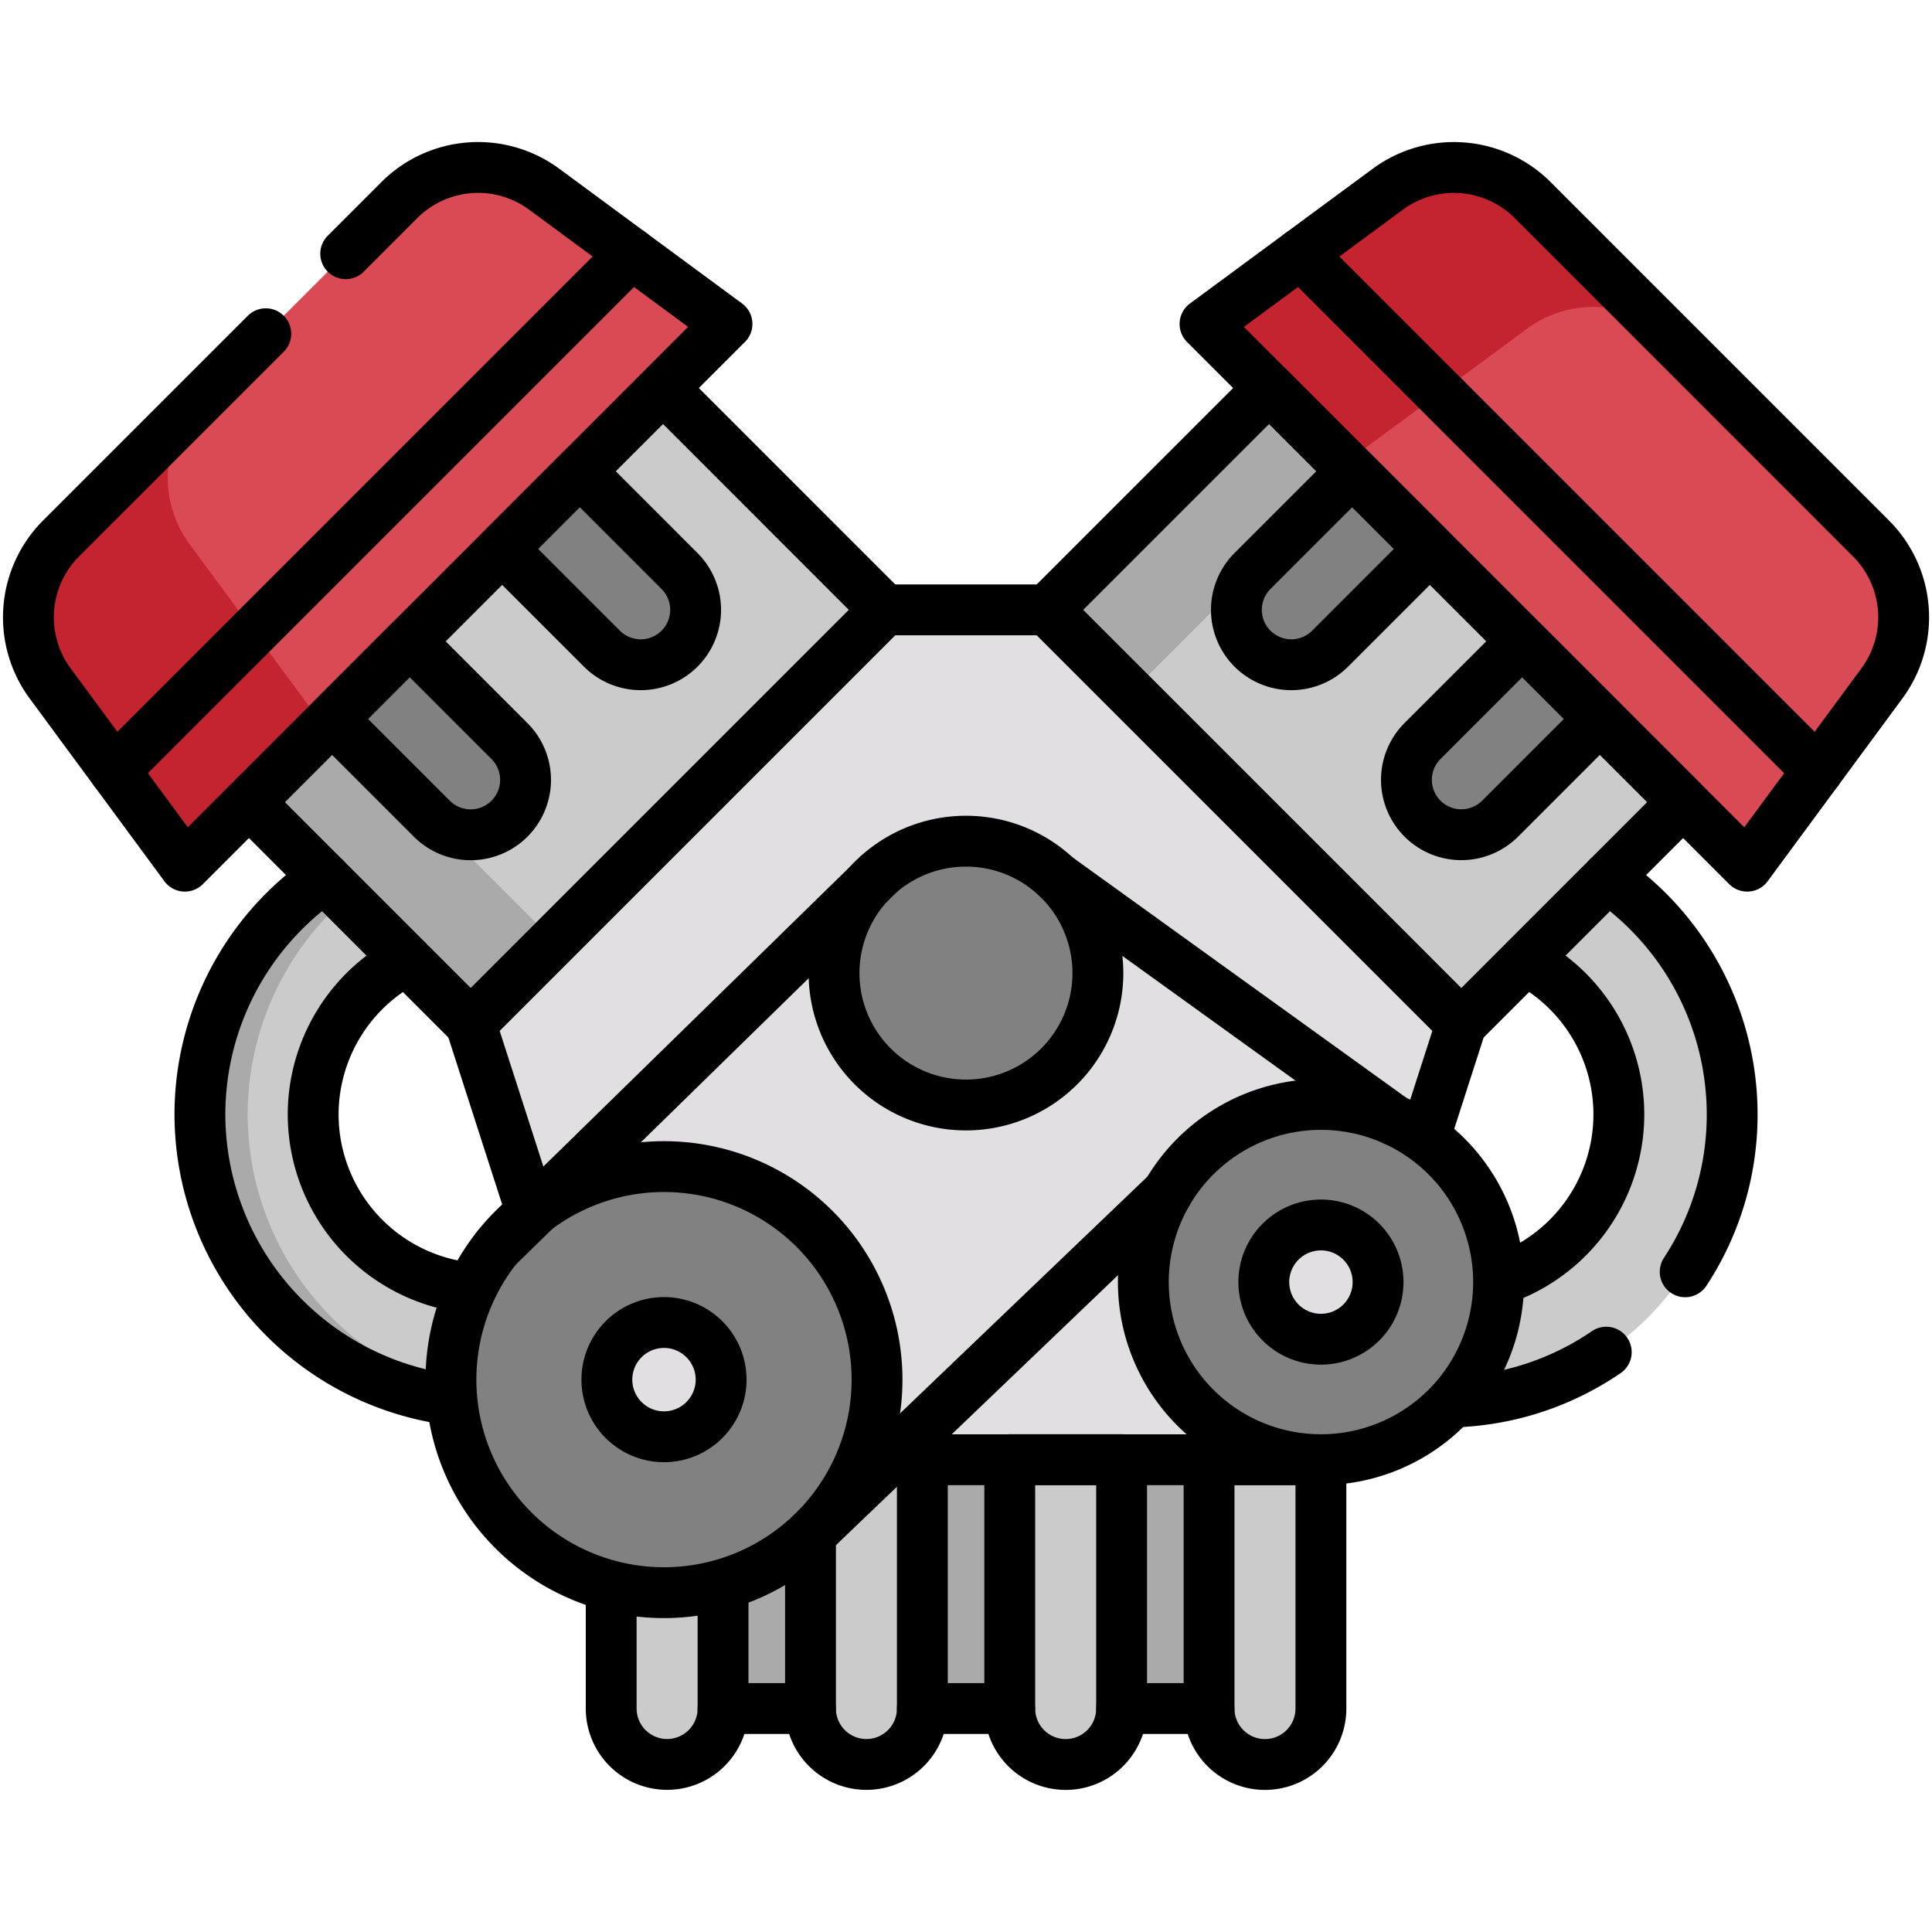 <svg xmlns="http://www.w3.org/2000/svg" xmlns:xlink="http://www.w3.org/1999/xlink" width="75.998" height="75.998" viewBox="0 0 75.998 75.998">
  <defs>
    <clipPath id="clip-path">
      <path id="path23" d="M0-682.665H76v76H0Z" transform="translate(0 682.665)"/>
    </clipPath>
  </defs>
  <g id="g15" transform="translate(0 682.665)">
    <path id="path17" d="M268.979-230.994H246.162v16.924h22.817Z" transform="translate(-218.758 -401.388)" fill="#aaa"/>
    <g id="g19" transform="translate(0 -682.665)">
      <g id="g21" clip-path="url(#clip-path)">
        <g id="g27" transform="translate(24.036 52.568)">
          <path id="path29" d="M-17.581-134.441h0a2.2,2.2,0,0,1-2.2-2.2v-14.639h4.4v14.639a2.2,2.2,0,0,1-2.2,2.2" transform="translate(19.784 151.282)" fill="#cbcbcb"/>
        </g>
        <g id="g31" transform="translate(31.877 52.568)">
          <path id="path33" d="M-17.58-134.441h0a2.2,2.2,0,0,1-2.2-2.2v-14.639h4.4v14.639a2.2,2.2,0,0,1-2.2,2.2" transform="translate(19.783 151.282)" fill="#cbcbcb"/>
        </g>
        <g id="g35" transform="translate(39.717 52.568)">
          <path id="path37" d="M-17.581-134.441h0a2.2,2.2,0,0,1-2.2-2.2v-14.639h4.4v14.639a2.2,2.2,0,0,1-2.2,2.2" transform="translate(19.784 151.282)" fill="#cbcbcb"/>
        </g>
        <g id="g39" transform="translate(47.557 52.568)">
          <path id="path41" d="M-17.58-134.441h0a2.2,2.2,0,0,1-2.2-2.2v-14.639h4.4v14.639a2.2,2.2,0,0,1-2.2,2.2" transform="translate(19.783 151.282)" fill="#cbcbcb"/>
        </g>
        <g id="g43" transform="translate(45.502 32.523)">
          <path id="path45" d="M-35.579-90.323a6.866,6.866,0,0,0,6.858,6.858,6.866,6.866,0,0,0,6.858-6.858,6.866,6.866,0,0,0-6.858-6.858,6.866,6.866,0,0,0-6.858,6.858m-4.457,0a11.328,11.328,0,0,1,11.315-11.315A11.328,11.328,0,0,1-17.406-90.323,11.328,11.328,0,0,1-28.721-79.008,11.328,11.328,0,0,1-40.036-90.323" transform="translate(40.036 101.638)" fill="#cbcbcb"/>
        </g>
        <g id="g47" transform="translate(39.23 13.802)">
          <path id="path49" d="M0-97.018,16.287-80.731,28.441-92.884,12.154-109.172Z" transform="translate(0 109.172)" fill="#cbcbcb"/>
        </g>
        <g id="g51" transform="translate(38.509 14.523)">
          <path id="path53" d="M0-97.018l3.272,3.272L15.426-105.9l-3.272-3.272Z" transform="translate(0 109.172)" fill="#aaa"/>
        </g>
        <g id="g55" transform="translate(47.401 6.588)">
          <path id="path57" d="M-170.248-219.4l-21.327-21.327,7.19-5.3a4.383,4.383,0,0,1,5.7.429l13.31,13.31a4.383,4.383,0,0,1,.429,5.7Z" transform="translate(191.576 246.879)" fill="#da4a54"/>
        </g>
        <g id="g59" transform="translate(47.401 6.588)">
          <path id="path61" d="M-43.774-92.923l-5.484-5.484,7.189-5.3a4.384,4.384,0,0,1,5.7.429l5.484,5.484a4.382,4.382,0,0,0-5.7-.428Z" transform="translate(49.257 104.563)" fill="#c32430"/>
        </g>
        <g id="g63" transform="translate(7.867 32.523)">
          <path id="path65" d="M-90.323-35.579a6.866,6.866,0,0,0-6.858,6.858,6.866,6.866,0,0,0,6.858,6.858,6.866,6.866,0,0,0,6.858-6.858,6.866,6.866,0,0,0-6.858-6.858m0,18.173a11.328,11.328,0,0,1-11.315-11.315A11.328,11.328,0,0,1-90.323-40.036,11.328,11.328,0,0,1-79.008-28.721,11.328,11.328,0,0,1-90.323-17.406" transform="translate(101.638 40.036)" fill="#cbcbcb"/>
        </g>
        <g id="g67" transform="translate(7.867 32.523)">
          <path id="path69" d="M-14.977-90.325A11.33,11.33,0,0,1-4.6-101.6q-.463-.038-.938-.039A11.329,11.329,0,0,0-16.853-90.325,11.329,11.329,0,0,0-5.538-79.01q.474,0,.938-.039A11.33,11.33,0,0,1-14.977-90.325" transform="translate(16.853 101.64)" fill="#aaa"/>
        </g>
        <g id="g71" transform="translate(8.327 13.802)">
          <path id="path73" d="M-227.036-97.018l-16.287,16.287-12.154-12.154,16.287-16.287Z" transform="translate(255.477 109.172)" fill="#cbcbcb"/>
        </g>
        <g id="g75" transform="translate(8.327 26.817)">
          <path id="path77" d="M-123.138-97.018l-3.272,3.272L-138.564-105.9l3.272-3.272Z" transform="translate(138.564 109.172)" fill="#aaa"/>
        </g>
        <g id="g79" transform="translate(18.516 23.99)">
          <path id="path81" d="M-181.045,0h-6.392l-16.287,16.287L-198.2,33.43h27.925l5.521-17.142" transform="translate(203.725)" fill="#e2dfe2"/>
        </g>
        <g id="g83" transform="translate(9.79 15.265)">
          <path id="path85" d="M-199.669-69.652l-16.287,16.287-8.725-8.726,16.287-16.287Z" transform="translate(224.682 78.377)" fill="none" stroke="#000" stroke-linecap="round" stroke-linejoin="round" stroke-miterlimit="10" stroke-width="2"/>
        </g>
        <g id="g87" transform="translate(13.062 25.226)">
          <path id="path89" d="M-55.7-55.7h0a2.16,2.16,0,0,1-3.054,0l-3.924-3.924,3.054-3.054,3.924,3.924a2.159,2.159,0,0,1,0,3.054" transform="translate(62.679 62.679)" fill="#818181"/>
        </g>
        <g id="g91" transform="translate(19.752 18.537)">
          <path id="path93" d="M-55.7-55.7h0a2.16,2.16,0,0,1-3.054,0l-3.924-3.924,3.054-3.054,3.924,3.924a2.16,2.16,0,0,1,0,3.054" transform="translate(62.679 62.679)" fill="#818181"/>
        </g>
        <g id="g95" transform="translate(1.114 6.588)">
          <path id="path97" d="M-219.4-49.147-240.723-27.82l-5.3-7.19a4.383,4.383,0,0,1,.429-5.7l13.31-13.31a4.383,4.383,0,0,1,5.7-.429Z" transform="translate(246.879 55.304)" fill="#da4a54"/>
        </g>
        <g id="g99" transform="translate(1.113 15.699)">
          <path id="path101" d="M-92.923-102.894l-5.484,5.484-5.3-7.189a4.384,4.384,0,0,1,.429-5.7l5.484-5.484a4.382,4.382,0,0,0-.428,5.7Z" transform="translate(104.563 115.784)" fill="#c32430"/>
        </g>
        <g id="g103" transform="translate(1.113 6.588)">
          <path id="path105" d="M-99.673-27.079l2.108-2.108a4.381,4.381,0,0,1,5.7-.429l7.19,5.3L-106-2.987l-5.3-7.19a4.385,4.385,0,0,1,.429-5.7l8.054-8.054" transform="translate(112.159 30.471)" fill="none" stroke="#000" stroke-linecap="round" stroke-linejoin="round" stroke-miterlimit="10" stroke-width="2"/>
        </g>
        <g id="g107" transform="translate(13.062 25.226)">
          <path id="path109" d="M-55.7-55.7h0a2.16,2.16,0,0,1-3.054,0l-3.924-3.924,3.054-3.054,3.924,3.924A2.159,2.159,0,0,1-55.7-55.7Z" transform="translate(62.679 62.679)" fill="none" stroke="#000" stroke-linecap="round" stroke-linejoin="round" stroke-miterlimit="10" stroke-width="2"/>
        </g>
        <g id="g111" transform="translate(19.752 18.537)">
          <path id="path113" d="M-55.7-55.7h0a2.16,2.16,0,0,1-3.054,0l-3.924-3.924,3.054-3.054,3.924,3.924A2.16,2.16,0,0,1-55.7-55.7Z" transform="translate(62.679 62.679)" fill="none" stroke="#000" stroke-linecap="round" stroke-linejoin="round" stroke-miterlimit="10" stroke-width="2"/>
        </g>
        <g id="g115" transform="translate(55.326 25.226)">
          <path id="path117" d="M-5.049-55.7h0A2.16,2.16,0,0,0-2-55.7l3.924-3.924-3.054-3.054-3.924,3.924a2.159,2.159,0,0,0,0,3.054" transform="translate(5.682 62.679)" fill="#818181"/>
        </g>
        <g id="g119" transform="translate(48.636 18.537)">
          <path id="path121" d="M-5.049-55.7h0a2.16,2.16,0,0,0,3.054,0l3.924-3.924-3.054-3.054-3.924,3.924a2.16,2.16,0,0,0,0,3.054" transform="translate(5.681 62.679)" fill="#818181"/>
        </g>
        <g id="g123" transform="translate(4.501 9.975)">
          <path id="path125" d="M0-162.372l20.341-20.341" transform="translate(0 182.713)" fill="none" stroke="#000" stroke-linecap="round" stroke-linejoin="round" stroke-miterlimit="10" stroke-width="2"/>
        </g>
        <g id="g127" transform="translate(41.195 15.265)">
          <path id="path129" d="M0-69.652,16.287-53.364l8.725-8.726L8.725-78.377Z" transform="translate(0 78.377)" fill="none" stroke="#000" stroke-linecap="round" stroke-linejoin="round" stroke-miterlimit="10" stroke-width="2"/>
        </g>
        <g id="g131" transform="translate(47.401 6.588)">
          <path id="path133" d="M0-49.147,21.327-27.82l5.3-7.19a4.383,4.383,0,0,0-.429-5.7L12.89-54.02a4.383,4.383,0,0,0-5.7-.429Z" transform="translate(0 55.304)" fill="none" stroke="#000" stroke-linecap="round" stroke-linejoin="round" stroke-miterlimit="10" stroke-width="2"/>
        </g>
        <g id="g135" transform="translate(55.326 25.226)">
          <path id="path137" d="M-5.049-55.7h0A2.16,2.16,0,0,0-2-55.7l3.924-3.924-3.054-3.054-3.924,3.924A2.159,2.159,0,0,0-5.049-55.7Z" transform="translate(5.682 62.679)" fill="none" stroke="#000" stroke-linecap="round" stroke-linejoin="round" stroke-miterlimit="10" stroke-width="2"/>
        </g>
        <g id="g139" transform="translate(48.636 18.537)">
          <path id="path141" d="M-5.049-55.7h0a2.16,2.16,0,0,0,3.054,0l3.924-3.924-3.054-3.054-3.924,3.924A2.16,2.16,0,0,0-5.049-55.7Z" transform="translate(5.681 62.679)" fill="none" stroke="#000" stroke-linecap="round" stroke-linejoin="round" stroke-miterlimit="10" stroke-width="2"/>
        </g>
        <g id="g143" transform="translate(51.157 9.975)">
          <path id="path145" d="M-162.372-162.372l-20.341-20.341" transform="translate(182.713 182.713)" fill="none" stroke="#000" stroke-linecap="round" stroke-linejoin="round" stroke-miterlimit="10" stroke-width="2"/>
        </g>
        <g id="g147" transform="translate(18.516 40.277)">
          <path id="path149" d="M-19.106-59.31-21.5-66.74" transform="translate(21.5 66.74)" fill="none" stroke="#000" stroke-linecap="round" stroke-linejoin="round" stroke-miterlimit="10" stroke-width="2"/>
        </g>
        <g id="g151" transform="translate(56.04 40.277)">
          <path id="path153" d="M-11.516,0l-1.443,4.481" transform="translate(12.959)" fill="none" stroke="#000" stroke-linecap="round" stroke-linejoin="round" stroke-miterlimit="10" stroke-width="2"/>
        </g>
        <g id="g155" transform="translate(33.887 57.421)">
          <path id="path157" d="M0,0H18.075" fill="none" stroke="#000" stroke-linecap="round" stroke-linejoin="round" stroke-miterlimit="10" stroke-width="2"/>
        </g>
        <g id="g159" transform="translate(34.803 23.99)">
          <path id="path161" d="M0,0H6.392" transform="translate(0 0)" fill="none" stroke="#000" stroke-linecap="round" stroke-linejoin="round" stroke-miterlimit="10" stroke-width="2"/>
        </g>
        <g id="g163" transform="translate(7.867 34.524)">
          <path id="path165" d="M-39.09,0a11.311,11.311,0,0,0-4.9,9.314,11.335,11.335,0,0,0,9.909,11.229m-1.774-17.3a6.862,6.862,0,0,0-3.68,6.075,6.869,6.869,0,0,0,6.23,6.829" transform="translate(43.987)" fill="none" stroke="#000" stroke-linecap="round" stroke-linejoin="round" stroke-miterlimit="10" stroke-width="2"/>
        </g>
        <g id="g167" transform="translate(57.117 34.525)">
          <path id="path169" d="M-48.4-148.989a11.254,11.254,0,0,1-6.064,1.961m6.117-20.625a11.306,11.306,0,0,1,4.9,9.313,11.244,11.244,0,0,1-1.848,6.19m-6.287-12.264a6.863,6.863,0,0,1,3.678,6.075,6.868,6.868,0,0,1-4.727,6.518" transform="translate(54.467 167.653)" fill="none" stroke="#000" stroke-linecap="round" stroke-linejoin="round" stroke-miterlimit="10" stroke-width="2"/>
        </g>
        <g id="g171" transform="translate(24.037 62.323)">
          <path id="path173" d="M-35.164,0V4.883a2.2,2.2,0,0,1-2.2,2.2,2.2,2.2,0,0,1-2.2-2.2V.065" transform="translate(39.569)" fill="none" stroke="#000" stroke-linecap="round" stroke-linejoin="round" stroke-miterlimit="10" stroke-width="2"/>
        </g>
        <g id="g175" transform="translate(31.877 57.421)">
          <path id="path177" d="M-16.046,0h2.395V9.786a2.2,2.2,0,0,1-2.2,2.2,2.2,2.2,0,0,1-2.2-2.2V2.939" transform="translate(18.056)" fill="none" stroke="#000" stroke-linecap="round" stroke-linejoin="round" stroke-miterlimit="10" stroke-width="2"/>
        </g>
        <g id="g179" transform="translate(39.717 57.42)">
          <path id="path181" d="M-17.581-95.708h0a2.2,2.2,0,0,1-2.2-2.2V-107.7h4.4v9.787A2.2,2.2,0,0,1-17.581-95.708Z" transform="translate(19.784 107.697)" fill="none" stroke="#000" stroke-linecap="round" stroke-linejoin="round" stroke-miterlimit="10" stroke-width="2"/>
        </g>
        <g id="g183" transform="translate(47.557 57.42)">
          <path id="path185" d="M-17.58-95.708h0a2.2,2.2,0,0,1-2.2-2.2V-107.7h4.4v9.787A2.2,2.2,0,0,1-17.58-95.708Z" transform="translate(19.783 107.697)" fill="none" stroke="#000" stroke-linecap="round" stroke-linejoin="round" stroke-miterlimit="10" stroke-width="2"/>
        </g>
        <g id="g187" transform="translate(44.122 67.207)">
          <path id="path189" d="M-27.42,0h-3.435" transform="translate(30.855 0)" fill="none" stroke="#000" stroke-linecap="round" stroke-linejoin="round" stroke-miterlimit="10" stroke-width="2"/>
        </g>
        <g id="g191" transform="translate(28.442 67.207)">
          <path id="path193" d="M-27.42,0h-3.435" transform="translate(30.855 0)" fill="none" stroke="#000" stroke-linecap="round" stroke-linejoin="round" stroke-miterlimit="10" stroke-width="2"/>
        </g>
        <g id="g195" transform="translate(36.282 67.207)">
          <path id="path197" d="M-27.42,0h-3.435" transform="translate(30.855 0)" fill="none" stroke="#000" stroke-linecap="round" stroke-linejoin="round" stroke-miterlimit="10" stroke-width="2"/>
        </g>
        <g id="g199" transform="translate(32.812 33.092)">
          <path id="path201" d="M-82.821-41.41A5.188,5.188,0,0,0-88.008-46.6,5.188,5.188,0,0,0-93.2-41.41a5.187,5.187,0,0,0,5.187,5.187,5.187,5.187,0,0,0,5.188-5.187" transform="translate(93.196 46.597)" fill="#818181"/>
        </g>
        <g id="g203" transform="translate(32.812 33.092)">
          <path id="path205" d="M-82.821-41.41A5.188,5.188,0,0,0-88.008-46.6,5.188,5.188,0,0,0-93.2-41.41a5.187,5.187,0,0,0,5.187,5.187A5.187,5.187,0,0,0-82.821-41.41Z" transform="translate(93.196 46.597)" fill="none" stroke="#000" stroke-linecap="round" stroke-linejoin="round" stroke-miterlimit="10" stroke-width="2"/>
        </g>
        <g id="g207" transform="translate(44.975 43.445)">
          <path id="path209" d="M-111.556-55.778a6.987,6.987,0,0,0-6.987-6.987,6.987,6.987,0,0,0-6.987,6.987,6.987,6.987,0,0,0,6.987,6.987,6.987,6.987,0,0,0,6.987-6.987" transform="translate(125.53 62.765)" fill="#818181"/>
        </g>
        <g id="g211" transform="translate(44.975 43.445)">
          <path id="path213" d="M-111.556-55.778a6.987,6.987,0,0,0-6.987-6.987,6.987,6.987,0,0,0-6.987,6.987,6.987,6.987,0,0,0,6.987,6.987A6.987,6.987,0,0,0-111.556-55.778Z" transform="translate(125.53 62.765)" fill="none" stroke="#000" stroke-linecap="round" stroke-linejoin="round" stroke-miterlimit="10" stroke-width="2"/>
        </g>
        <g id="g215" transform="translate(17.74 45.891)">
          <path id="path217" d="M-133.782-66.891a8.38,8.38,0,0,0-8.38-8.38,8.38,8.38,0,0,0-8.38,8.38,8.38,8.38,0,0,0,8.38,8.38,8.38,8.38,0,0,0,8.38-8.38" transform="translate(150.541 75.27)" fill="#818181"/>
        </g>
        <g id="g219" transform="translate(17.74 45.891)">
          <path id="path221" d="M-133.782-66.891a8.38,8.38,0,0,0-8.38-8.38,8.38,8.38,0,0,0-8.38,8.38,8.38,8.38,0,0,0,8.38,8.38A8.38,8.38,0,0,0-133.782-66.891Z" transform="translate(150.541 75.27)" fill="none" stroke="#000" stroke-linecap="round" stroke-linejoin="round" stroke-miterlimit="10" stroke-width="2"/>
        </g>
        <g id="g223" transform="translate(23.873 52.023)">
          <path id="path225" d="M-35.872-17.936a2.247,2.247,0,0,0-2.247-2.247,2.247,2.247,0,0,0-2.247,2.247,2.247,2.247,0,0,0,2.247,2.247,2.247,2.247,0,0,0,2.247-2.247" transform="translate(40.365 20.183)" fill="#e2dfe2"/>
        </g>
        <g id="g227" transform="translate(23.873 52.023)">
          <path id="path229" d="M-35.872-17.936a2.247,2.247,0,0,0-2.247-2.247,2.247,2.247,0,0,0-2.247,2.247,2.247,2.247,0,0,0,2.247,2.247A2.247,2.247,0,0,0-35.872-17.936Z" transform="translate(40.365 20.183)" fill="none" stroke="#000" stroke-linecap="round" stroke-linejoin="round" stroke-miterlimit="10" stroke-width="2"/>
        </g>
        <g id="g231" transform="translate(49.715 48.186)">
          <path id="path233" d="M-35.872-17.936a2.247,2.247,0,0,0-2.247-2.247,2.247,2.247,0,0,0-2.247,2.247,2.247,2.247,0,0,0,2.247,2.247,2.247,2.247,0,0,0,2.247-2.247" transform="translate(40.365 20.183)" fill="#e2dfe2"/>
        </g>
        <g id="g235" transform="translate(49.715 48.186)">
          <path id="path237" d="M-35.872-17.936a2.247,2.247,0,0,0-2.247-2.247,2.247,2.247,0,0,0-2.247,2.247,2.247,2.247,0,0,0,2.247,2.247A2.247,2.247,0,0,0-35.872-17.936Z" transform="translate(40.365 20.183)" fill="none" stroke="#000" stroke-linecap="round" stroke-linejoin="round" stroke-miterlimit="10" stroke-width="2"/>
        </g>
        <g id="g239" transform="translate(19.546 34.432)">
          <path id="path241" d="M0-116.876l14.973-14.641" transform="translate(0 131.517)" fill="none" stroke="#000" stroke-linecap="round" stroke-linejoin="round" stroke-miterlimit="10" stroke-width="2"/>
        </g>
        <g id="g243" transform="translate(41.542 34.491)">
          <path id="path245" d="M0,0,13.284,9.569" fill="none" stroke="#000" stroke-linecap="round" stroke-linejoin="round" stroke-miterlimit="10" stroke-width="2"/>
        </g>
        <g id="g247" transform="translate(31.877 46.911)">
          <path id="path249" d="M0-107.352,14.049-120.8" transform="translate(0 120.8)" fill="none" stroke="#000" stroke-linecap="round" stroke-linejoin="round" stroke-miterlimit="10" stroke-width="2"/>
        </g>
      </g>
    </g>
  </g>
</svg>
